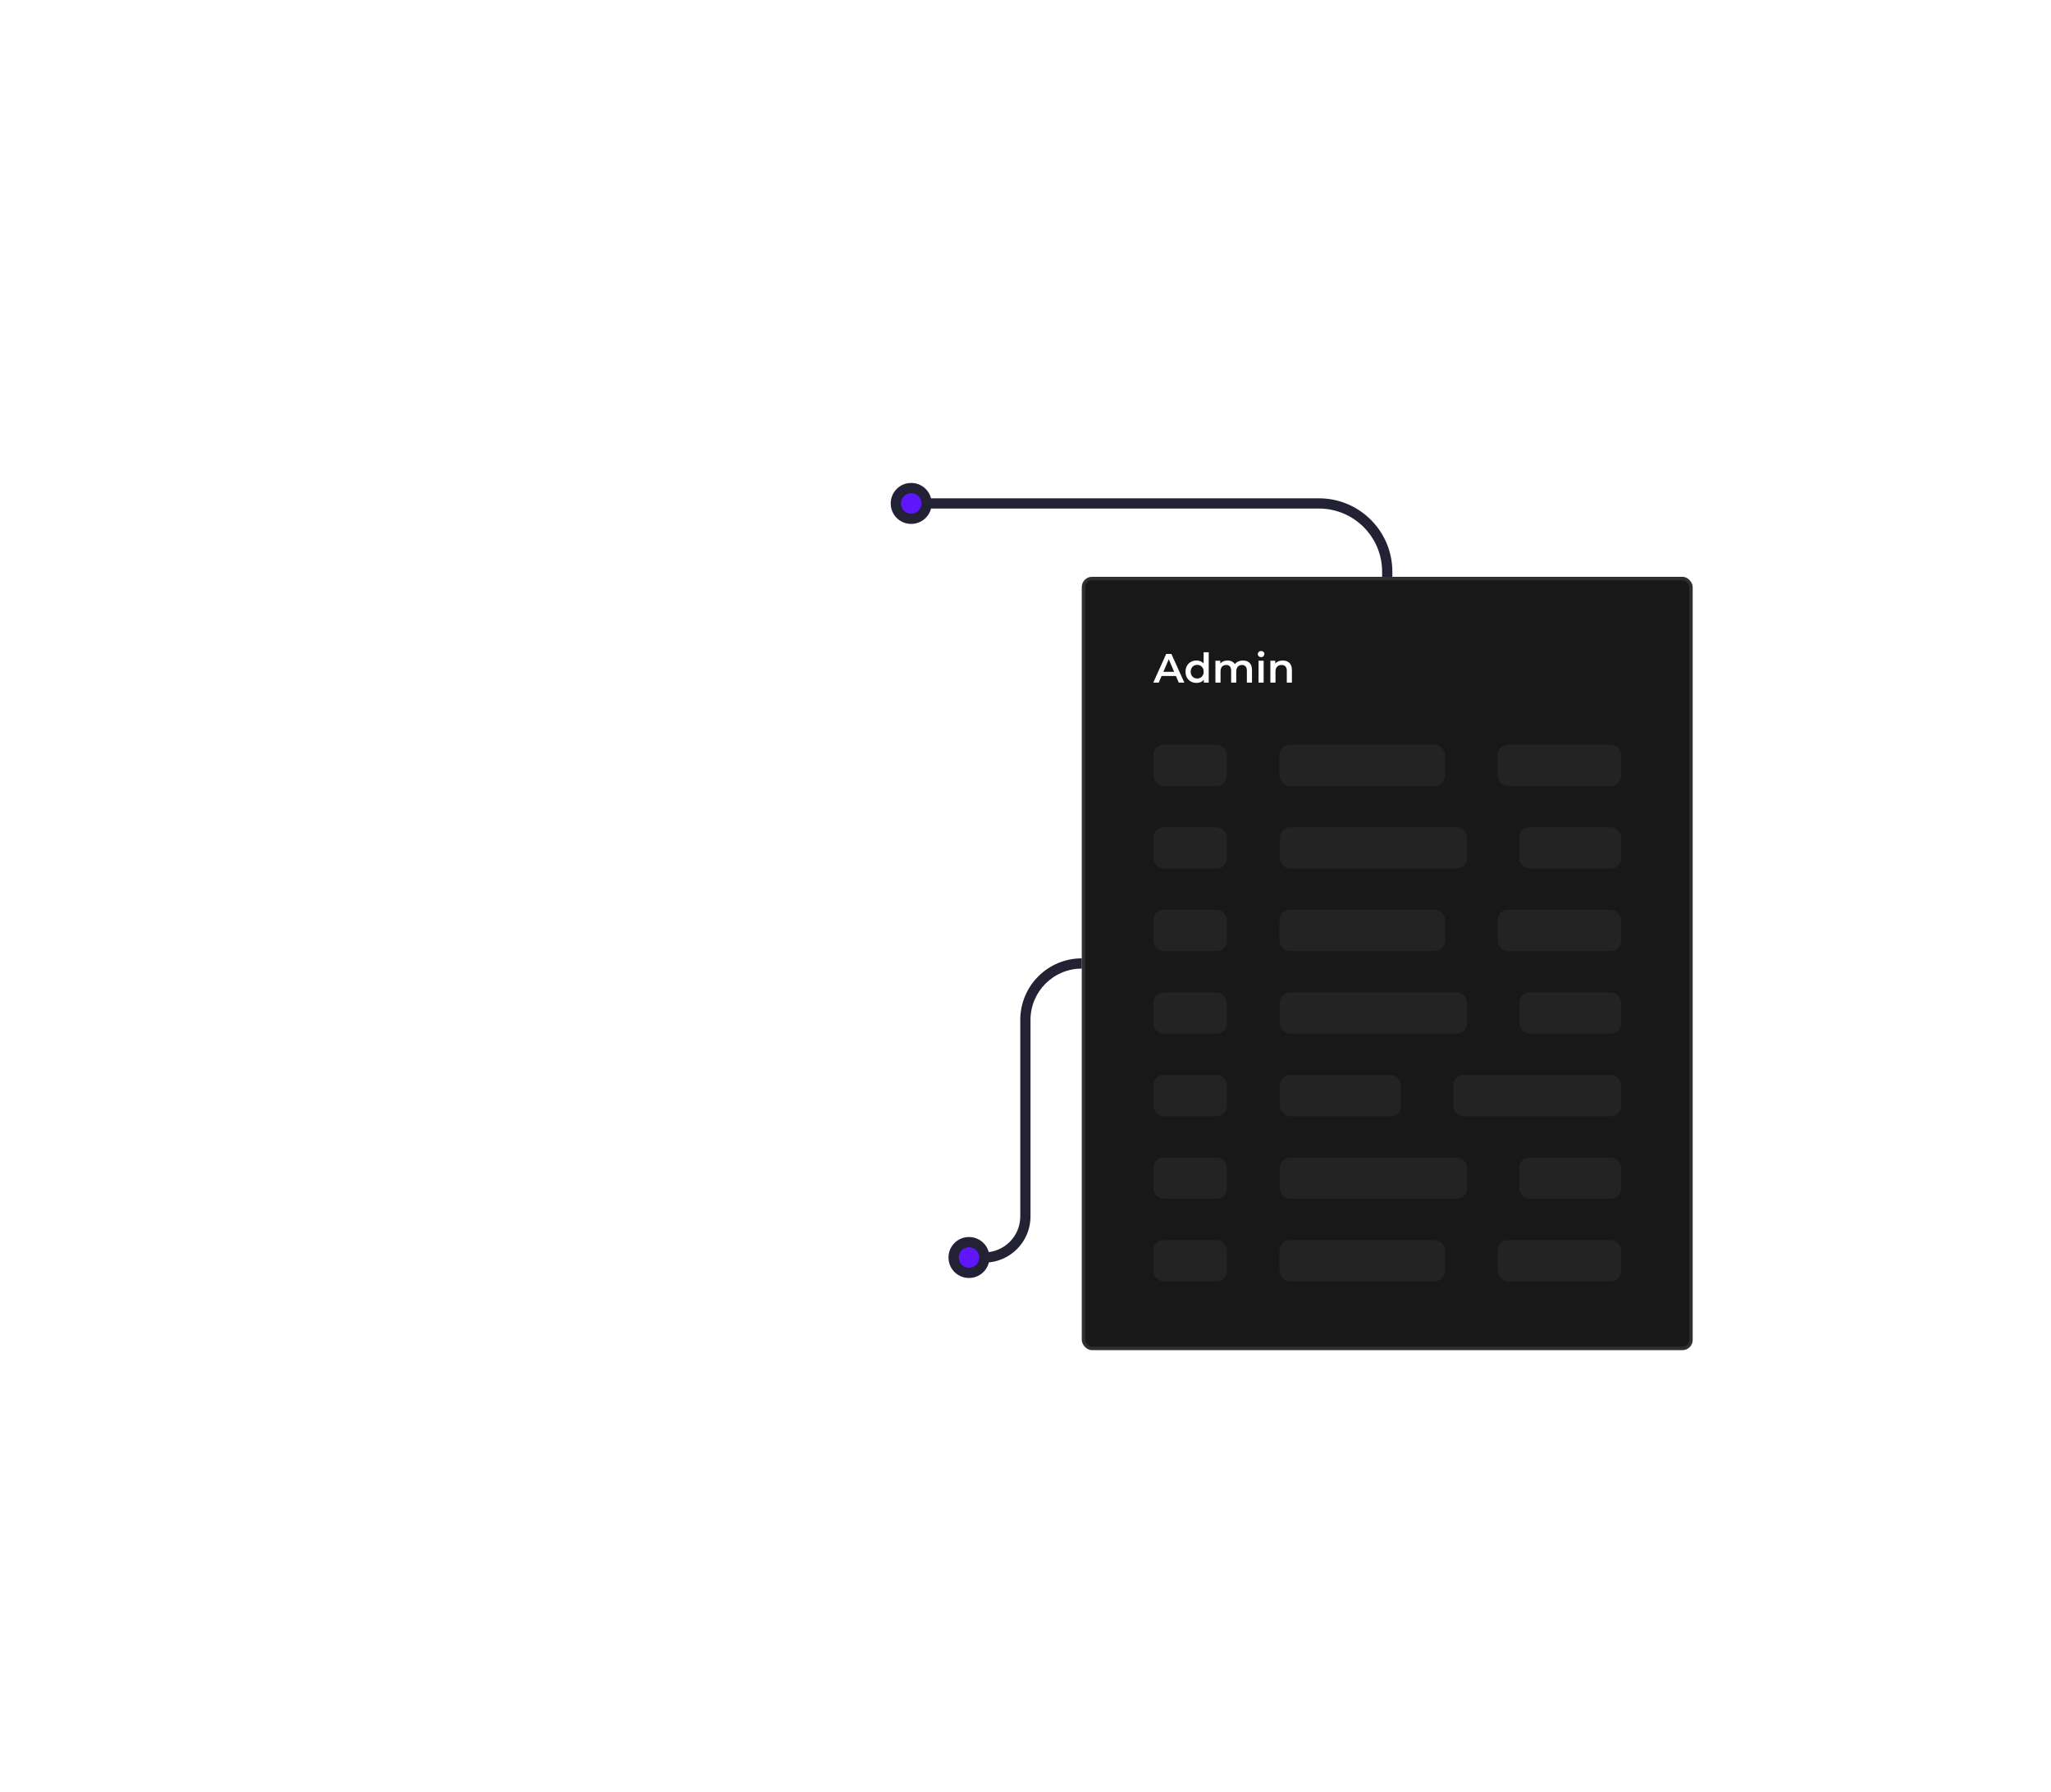 <svg width="601" height="525" viewBox="0 0 601 525" fill="none" xmlns="http://www.w3.org/2000/svg">
<rect x="125" width="2" height="525" fill="url(#paint0_linear_1468_768)"/>
<rect x="74" width="2" height="525" fill="url(#paint1_linear_1468_768)"/>
<rect x="175" width="2" height="525" fill="url(#paint2_linear_1468_768)"/>
<rect x="225" width="2" height="525" fill="url(#paint3_linear_1468_768)"/>
<rect x="275" width="2" height="525" fill="url(#paint4_linear_1468_768)"/>
<rect x="325" width="2" height="525" fill="url(#paint5_linear_1468_768)"/>
<rect x="375" width="2" height="525" fill="url(#paint6_linear_1468_768)"/>
<rect x="425" width="2" height="525" fill="url(#paint7_linear_1468_768)"/>
<rect x="475" width="2" height="525" fill="url(#paint8_linear_1468_768)"/>
<rect x="525" width="2" height="525" fill="url(#paint9_linear_1468_768)"/>
<rect x="601" y="87" width="2" height="601" transform="rotate(90 601 87)" fill="url(#paint10_linear_1468_768)"/>
<rect x="601" y="36" width="2" height="601" transform="rotate(90 601 36)" fill="url(#paint11_linear_1468_768)"/>
<rect x="601" y="137" width="2" height="601" transform="rotate(90 601 137)" fill="url(#paint12_linear_1468_768)"/>
<rect x="601" y="187" width="2" height="601" transform="rotate(90 601 187)" fill="url(#paint13_linear_1468_768)"/>
<rect x="601" y="237" width="2" height="601" transform="rotate(90 601 237)" fill="url(#paint14_linear_1468_768)"/>
<rect x="601" y="287" width="2" height="601" transform="rotate(90 601 287)" fill="url(#paint15_linear_1468_768)"/>
<rect x="601" y="337" width="2" height="601" transform="rotate(90 601 337)" fill="url(#paint16_linear_1468_768)"/>
<rect x="601" y="387" width="2" height="601" transform="rotate(90 601 387)" fill="url(#paint17_linear_1468_768)"/>
<rect x="601" y="437" width="2" height="601" transform="rotate(90 601 437)" fill="url(#paint18_linear_1468_768)"/>
<rect x="601" y="487" width="2" height="601" transform="rotate(90 601 487)" fill="url(#paint19_linear_1468_768)"/>
<g filter="url(#filter0_b_1468_768)">
<rect x="88.002" y="58" width="179.002" height="179.002" rx="3" fill="white" fill-opacity="0.05"/>
</g>
<path d="M112.732 88.12C112.084 88.12 111.456 88.028 110.848 87.844C110.248 87.66 109.772 87.416 109.42 87.112L109.96 85.9C110.304 86.172 110.724 86.396 111.22 86.572C111.724 86.74 112.228 86.824 112.732 86.824C113.356 86.824 113.82 86.724 114.124 86.524C114.436 86.324 114.592 86.06 114.592 85.732C114.592 85.492 114.504 85.296 114.328 85.144C114.16 84.984 113.944 84.86 113.68 84.772C113.416 84.684 113.056 84.584 112.6 84.472C111.96 84.32 111.44 84.168 111.04 84.016C110.648 83.864 110.308 83.628 110.02 83.308C109.74 82.98 109.6 82.54 109.6 81.988C109.6 81.524 109.724 81.104 109.972 80.728C110.228 80.344 110.608 80.04 111.112 79.816C111.624 79.592 112.248 79.48 112.984 79.48C113.496 79.48 114 79.544 114.496 79.672C114.992 79.8 115.42 79.984 115.78 80.224L115.288 81.436C114.92 81.22 114.536 81.056 114.136 80.944C113.736 80.832 113.348 80.776 112.972 80.776C112.356 80.776 111.896 80.88 111.592 81.088C111.296 81.296 111.148 81.572 111.148 81.916C111.148 82.156 111.232 82.352 111.4 82.504C111.576 82.656 111.796 82.776 112.06 82.864C112.324 82.952 112.684 83.052 113.14 83.164C113.764 83.308 114.276 83.46 114.676 83.62C115.076 83.772 115.416 84.008 115.696 84.328C115.984 84.648 116.128 85.08 116.128 85.624C116.128 86.088 116 86.508 115.744 86.884C115.496 87.26 115.116 87.56 114.604 87.784C114.092 88.008 113.468 88.12 112.732 88.12ZM123.735 81.592V88H122.307V87.184C122.067 87.472 121.767 87.696 121.407 87.856C121.047 88.008 120.659 88.084 120.243 88.084C119.387 88.084 118.711 87.848 118.215 87.376C117.727 86.896 117.483 86.188 117.483 85.252V81.592H118.983V85.048C118.983 85.624 119.111 86.056 119.367 86.344C119.631 86.624 120.003 86.764 120.483 86.764C121.019 86.764 121.443 86.6 121.755 86.272C122.075 85.936 122.235 85.456 122.235 84.832V81.592H123.735ZM129.251 81.52C129.875 81.52 130.431 81.656 130.919 81.928C131.415 82.2 131.803 82.584 132.083 83.08C132.363 83.576 132.503 84.148 132.503 84.796C132.503 85.444 132.363 86.02 132.083 86.524C131.803 87.02 131.415 87.404 130.919 87.676C130.431 87.948 129.875 88.084 129.251 88.084C128.811 88.084 128.407 88.008 128.039 87.856C127.679 87.704 127.375 87.476 127.127 87.172V88H125.699V79.096H127.199V82.372C127.455 82.092 127.755 81.88 128.099 81.736C128.451 81.592 128.835 81.52 129.251 81.52ZM129.083 86.8C129.635 86.8 130.087 86.616 130.439 86.248C130.799 85.88 130.979 85.396 130.979 84.796C130.979 84.196 130.799 83.712 130.439 83.344C130.087 82.976 129.635 82.792 129.083 82.792C128.723 82.792 128.399 82.876 128.111 83.044C127.823 83.204 127.595 83.436 127.427 83.74C127.259 84.044 127.175 84.396 127.175 84.796C127.175 85.196 127.259 85.548 127.427 85.852C127.595 86.156 127.823 86.392 128.111 86.56C128.399 86.72 128.723 86.8 129.083 86.8ZM133.719 84.04H137.019V85.288H133.719V84.04ZM141.108 81.52C142.052 81.52 142.772 81.748 143.268 82.204C143.772 82.652 144.024 83.332 144.024 84.244V88H142.608V87.22C142.424 87.5 142.16 87.716 141.816 87.868C141.48 88.012 141.072 88.084 140.592 88.084C140.112 88.084 139.692 88.004 139.332 87.844C138.972 87.676 138.692 87.448 138.492 87.16C138.3 86.864 138.204 86.532 138.204 86.164C138.204 85.588 138.416 85.128 138.84 84.784C139.272 84.432 139.948 84.256 140.868 84.256H142.524V84.16C142.524 83.712 142.388 83.368 142.116 83.128C141.852 82.888 141.456 82.768 140.928 82.768C140.568 82.768 140.212 82.824 139.86 82.936C139.516 83.048 139.224 83.204 138.984 83.404L138.396 82.312C138.732 82.056 139.136 81.86 139.608 81.724C140.08 81.588 140.58 81.52 141.108 81.52ZM140.904 86.992C141.28 86.992 141.612 86.908 141.9 86.74C142.196 86.564 142.404 86.316 142.524 85.996V85.252H140.976C140.112 85.252 139.68 85.536 139.68 86.104C139.68 86.376 139.788 86.592 140.004 86.752C140.22 86.912 140.52 86.992 140.904 86.992ZM152.283 79.096V88H150.843V87.172C150.595 87.476 150.287 87.704 149.919 87.856C149.559 88.008 149.159 88.084 148.719 88.084C148.103 88.084 147.547 87.948 147.051 87.676C146.563 87.404 146.179 87.02 145.899 86.524C145.619 86.02 145.479 85.444 145.479 84.796C145.479 84.148 145.619 83.576 145.899 83.08C146.179 82.584 146.563 82.2 147.051 81.928C147.547 81.656 148.103 81.52 148.719 81.52C149.143 81.52 149.531 81.592 149.883 81.736C150.235 81.88 150.535 82.096 150.783 82.384V79.096H152.283ZM148.899 86.8C149.259 86.8 149.583 86.72 149.871 86.56C150.159 86.392 150.387 86.156 150.555 85.852C150.723 85.548 150.807 85.196 150.807 84.796C150.807 84.396 150.723 84.044 150.555 83.74C150.387 83.436 150.159 83.204 149.871 83.044C149.583 82.876 149.259 82.792 148.899 82.792C148.539 82.792 148.215 82.876 147.927 83.044C147.639 83.204 147.411 83.436 147.243 83.74C147.075 84.044 146.991 84.396 146.991 84.796C146.991 85.196 147.075 85.548 147.243 85.852C147.411 86.156 147.639 86.392 147.927 86.56C148.215 86.72 148.539 86.8 148.899 86.8ZM162.334 81.52C163.142 81.52 163.782 81.756 164.254 82.228C164.726 82.692 164.962 83.392 164.962 84.328V88H163.462V84.52C163.462 83.96 163.338 83.54 163.09 83.26C162.842 82.972 162.486 82.828 162.022 82.828C161.518 82.828 161.114 82.996 160.81 83.332C160.506 83.66 160.354 84.132 160.354 84.748V88H158.854V84.52C158.854 83.96 158.73 83.54 158.482 83.26C158.234 82.972 157.878 82.828 157.414 82.828C156.902 82.828 156.494 82.992 156.19 83.32C155.894 83.648 155.746 84.124 155.746 84.748V88H154.246V81.592H155.674V82.408C155.914 82.12 156.214 81.9 156.574 81.748C156.934 81.596 157.334 81.52 157.774 81.52C158.254 81.52 158.678 81.612 159.046 81.796C159.422 81.972 159.718 82.236 159.934 82.588C160.198 82.252 160.538 81.992 160.954 81.808C161.37 81.616 161.83 81.52 162.334 81.52ZM166.879 81.592H168.379V88H166.879V81.592ZM167.635 80.536C167.363 80.536 167.135 80.452 166.951 80.284C166.767 80.108 166.675 79.892 166.675 79.636C166.675 79.38 166.767 79.168 166.951 79C167.135 78.824 167.363 78.736 167.635 78.736C167.907 78.736 168.135 78.82 168.319 78.988C168.503 79.148 168.595 79.352 168.595 79.6C168.595 79.864 168.503 80.088 168.319 80.272C168.143 80.448 167.915 80.536 167.635 80.536ZM173.983 81.52C174.791 81.52 175.439 81.756 175.927 82.228C176.415 82.7 176.659 83.4 176.659 84.328V88H175.159V84.52C175.159 83.96 175.027 83.54 174.763 83.26C174.499 82.972 174.123 82.828 173.635 82.828C173.083 82.828 172.647 82.996 172.327 83.332C172.007 83.66 171.847 84.136 171.847 84.76V88H170.347V81.592H171.775V82.42C172.023 82.124 172.335 81.9 172.711 81.748C173.087 81.596 173.511 81.52 173.983 81.52Z" fill="white"/>
<rect x="108.967" y="107.185" width="21.562" height="12.095" rx="3" fill="white" fill-opacity="0.05"/>
<rect x="108.967" y="131.375" width="21.562" height="12.095" rx="3" fill="white" fill-opacity="0.05"/>
<rect x="108.967" y="155.564" width="21.562" height="12.095" rx="3" fill="white" fill-opacity="0.05"/>
<rect x="108.967" y="179.754" width="21.562" height="12.095" rx="3" fill="white" fill-opacity="0.05"/>
<rect x="108.967" y="203.943" width="21.562" height="12.095" rx="3" fill="white" fill-opacity="0.05"/>
<rect x="145.93" y="107.185" width="48.515" height="12.095" rx="3" fill="white" fill-opacity="0.05"/>
<rect x="146.057" y="131.375" width="54.83" height="12.095" rx="3" fill="white" fill-opacity="0.05"/>
<rect x="146.057" y="155.564" width="35.478" height="12.095" rx="3" fill="white" fill-opacity="0.05"/>
<rect x="146.057" y="179.754" width="54.83" height="12.095" rx="3" fill="white" fill-opacity="0.05"/>
<rect x="145.93" y="203.943" width="48.515" height="12.095" rx="3" fill="white" fill-opacity="0.05"/>
<rect x="209.846" y="107.185" width="36.194" height="12.095" rx="3" fill="white" fill-opacity="0.05"/>
<rect x="216.207" y="131.375" width="29.834" height="12.095" rx="3" fill="white" fill-opacity="0.05"/>
<rect x="196.855" y="155.564" width="49.185" height="12.095" rx="3" fill="white" fill-opacity="0.05"/>
<rect x="216.207" y="179.754" width="29.834" height="12.095" rx="3" fill="white" fill-opacity="0.05"/>
<rect x="209.846" y="203.943" width="36.194" height="12.095" rx="3" fill="white" fill-opacity="0.05"/>
<g filter="url(#filter1_b_1468_768)">
<rect x="104.936" y="292.638" width="179.002" height="151.587" rx="3" fill="white" fill-opacity="0.05"/>
</g>
<path d="M130.732 323.12C130.084 323.12 129.456 323.028 128.848 322.844C128.248 322.66 127.772 322.416 127.42 322.112L127.96 320.9C128.304 321.172 128.724 321.396 129.22 321.572C129.724 321.74 130.228 321.824 130.732 321.824C131.356 321.824 131.82 321.724 132.124 321.524C132.436 321.324 132.592 321.06 132.592 320.732C132.592 320.492 132.504 320.296 132.328 320.144C132.16 319.984 131.944 319.86 131.68 319.772C131.416 319.684 131.056 319.584 130.6 319.472C129.96 319.32 129.44 319.168 129.04 319.016C128.648 318.864 128.308 318.628 128.02 318.308C127.74 317.98 127.6 317.54 127.6 316.988C127.6 316.524 127.724 316.104 127.972 315.728C128.228 315.344 128.608 315.04 129.112 314.816C129.624 314.592 130.248 314.48 130.984 314.48C131.496 314.48 132 314.544 132.496 314.672C132.992 314.8 133.42 314.984 133.78 315.224L133.288 316.436C132.92 316.22 132.536 316.056 132.136 315.944C131.736 315.832 131.348 315.776 130.972 315.776C130.356 315.776 129.896 315.88 129.592 316.088C129.296 316.296 129.148 316.572 129.148 316.916C129.148 317.156 129.232 317.352 129.4 317.504C129.576 317.656 129.796 317.776 130.06 317.864C130.324 317.952 130.684 318.052 131.14 318.164C131.764 318.308 132.276 318.46 132.676 318.62C133.076 318.772 133.416 319.008 133.696 319.328C133.984 319.648 134.128 320.08 134.128 320.624C134.128 321.088 134 321.508 133.744 321.884C133.496 322.26 133.116 322.56 132.604 322.784C132.092 323.008 131.468 323.12 130.732 323.12ZM141.735 316.592V323H140.307V322.184C140.067 322.472 139.767 322.696 139.407 322.856C139.047 323.008 138.659 323.084 138.243 323.084C137.387 323.084 136.711 322.848 136.215 322.376C135.727 321.896 135.483 321.188 135.483 320.252V316.592H136.983V320.048C136.983 320.624 137.111 321.056 137.367 321.344C137.631 321.624 138.003 321.764 138.483 321.764C139.019 321.764 139.443 321.6 139.755 321.272C140.075 320.936 140.235 320.456 140.235 319.832V316.592H141.735ZM147.251 316.52C147.875 316.52 148.431 316.656 148.919 316.928C149.415 317.2 149.803 317.584 150.083 318.08C150.363 318.576 150.503 319.148 150.503 319.796C150.503 320.444 150.363 321.02 150.083 321.524C149.803 322.02 149.415 322.404 148.919 322.676C148.431 322.948 147.875 323.084 147.251 323.084C146.811 323.084 146.407 323.008 146.039 322.856C145.679 322.704 145.375 322.476 145.127 322.172V323H143.699V314.096H145.199V317.372C145.455 317.092 145.755 316.88 146.099 316.736C146.451 316.592 146.835 316.52 147.251 316.52ZM147.083 321.8C147.635 321.8 148.087 321.616 148.439 321.248C148.799 320.88 148.979 320.396 148.979 319.796C148.979 319.196 148.799 318.712 148.439 318.344C148.087 317.976 147.635 317.792 147.083 317.792C146.723 317.792 146.399 317.876 146.111 318.044C145.823 318.204 145.595 318.436 145.427 318.74C145.259 319.044 145.175 319.396 145.175 319.796C145.175 320.196 145.259 320.548 145.427 320.852C145.595 321.156 145.823 321.392 146.111 321.56C146.399 321.72 146.723 321.8 147.083 321.8ZM151.719 319.04H155.019V320.288H151.719V319.04ZM159.108 316.52C160.052 316.52 160.772 316.748 161.268 317.204C161.772 317.652 162.024 318.332 162.024 319.244V323H160.608V322.22C160.424 322.5 160.16 322.716 159.816 322.868C159.48 323.012 159.072 323.084 158.592 323.084C158.112 323.084 157.692 323.004 157.332 322.844C156.972 322.676 156.692 322.448 156.492 322.16C156.3 321.864 156.204 321.532 156.204 321.164C156.204 320.588 156.416 320.128 156.84 319.784C157.272 319.432 157.948 319.256 158.868 319.256H160.524V319.16C160.524 318.712 160.388 318.368 160.116 318.128C159.852 317.888 159.456 317.768 158.928 317.768C158.568 317.768 158.212 317.824 157.86 317.936C157.516 318.048 157.224 318.204 156.984 318.404L156.396 317.312C156.732 317.056 157.136 316.86 157.608 316.724C158.08 316.588 158.58 316.52 159.108 316.52ZM158.904 321.992C159.28 321.992 159.612 321.908 159.9 321.74C160.196 321.564 160.404 321.316 160.524 320.996V320.252H158.976C158.112 320.252 157.68 320.536 157.68 321.104C157.68 321.376 157.788 321.592 158.004 321.752C158.22 321.912 158.52 321.992 158.904 321.992ZM170.283 314.096V323H168.843V322.172C168.595 322.476 168.287 322.704 167.919 322.856C167.559 323.008 167.159 323.084 166.719 323.084C166.103 323.084 165.547 322.948 165.051 322.676C164.563 322.404 164.179 322.02 163.899 321.524C163.619 321.02 163.479 320.444 163.479 319.796C163.479 319.148 163.619 318.576 163.899 318.08C164.179 317.584 164.563 317.2 165.051 316.928C165.547 316.656 166.103 316.52 166.719 316.52C167.143 316.52 167.531 316.592 167.883 316.736C168.235 316.88 168.535 317.096 168.783 317.384V314.096H170.283ZM166.899 321.8C167.259 321.8 167.583 321.72 167.871 321.56C168.159 321.392 168.387 321.156 168.555 320.852C168.723 320.548 168.807 320.196 168.807 319.796C168.807 319.396 168.723 319.044 168.555 318.74C168.387 318.436 168.159 318.204 167.871 318.044C167.583 317.876 167.259 317.792 166.899 317.792C166.539 317.792 166.215 317.876 165.927 318.044C165.639 318.204 165.411 318.436 165.243 318.74C165.075 319.044 164.991 319.396 164.991 319.796C164.991 320.196 165.075 320.548 165.243 320.852C165.411 321.156 165.639 321.392 165.927 321.56C166.215 321.72 166.539 321.8 166.899 321.8ZM180.334 316.52C181.142 316.52 181.782 316.756 182.254 317.228C182.726 317.692 182.962 318.392 182.962 319.328V323H181.462V319.52C181.462 318.96 181.338 318.54 181.09 318.26C180.842 317.972 180.486 317.828 180.022 317.828C179.518 317.828 179.114 317.996 178.81 318.332C178.506 318.66 178.354 319.132 178.354 319.748V323H176.854V319.52C176.854 318.96 176.73 318.54 176.482 318.26C176.234 317.972 175.878 317.828 175.414 317.828C174.902 317.828 174.494 317.992 174.19 318.32C173.894 318.648 173.746 319.124 173.746 319.748V323H172.246V316.592H173.674V317.408C173.914 317.12 174.214 316.9 174.574 316.748C174.934 316.596 175.334 316.52 175.774 316.52C176.254 316.52 176.678 316.612 177.046 316.796C177.422 316.972 177.718 317.236 177.934 317.588C178.198 317.252 178.538 316.992 178.954 316.808C179.37 316.616 179.83 316.52 180.334 316.52ZM184.879 316.592H186.379V323H184.879V316.592ZM185.635 315.536C185.363 315.536 185.135 315.452 184.951 315.284C184.767 315.108 184.675 314.892 184.675 314.636C184.675 314.38 184.767 314.168 184.951 314C185.135 313.824 185.363 313.736 185.635 313.736C185.907 313.736 186.135 313.82 186.319 313.988C186.503 314.148 186.595 314.352 186.595 314.6C186.595 314.864 186.503 315.088 186.319 315.272C186.143 315.448 185.915 315.536 185.635 315.536ZM191.983 316.52C192.791 316.52 193.439 316.756 193.927 317.228C194.415 317.7 194.659 318.4 194.659 319.328V323H193.159V319.52C193.159 318.96 193.027 318.54 192.763 318.26C192.499 317.972 192.123 317.828 191.635 317.828C191.083 317.828 190.647 317.996 190.327 318.332C190.007 318.66 189.847 319.136 189.847 319.76V323H188.347V316.592H189.775V317.42C190.023 317.124 190.335 316.9 190.711 316.748C191.087 316.596 191.511 316.52 191.983 316.52Z" fill="white"/>
<rect x="125.9" y="341.823" width="21.562" height="12.095" rx="3" fill="white" fill-opacity="0.05"/>
<rect x="125.9" y="366.013" width="21.562" height="12.095" rx="3" fill="white" fill-opacity="0.05"/>
<rect x="125.9" y="390.202" width="21.562" height="12.095" rx="3" fill="white" fill-opacity="0.05"/>
<rect x="125.9" y="414.392" width="21.562" height="12.095" rx="3" fill="white" fill-opacity="0.05"/>
<rect x="162.863" y="341.823" width="48.515" height="12.095" rx="3" fill="white" fill-opacity="0.05"/>
<rect x="162.99" y="366.013" width="54.83" height="12.095" rx="3" fill="white" fill-opacity="0.05"/>
<rect x="162.99" y="390.202" width="35.478" height="12.095" rx="3" fill="white" fill-opacity="0.05"/>
<rect x="162.99" y="414.392" width="54.83" height="12.095" rx="3" fill="white" fill-opacity="0.05"/>
<rect x="226.779" y="341.823" width="36.194" height="12.095" rx="3" fill="white" fill-opacity="0.05"/>
<rect x="233.141" y="366.013" width="29.834" height="12.095" rx="3" fill="white" fill-opacity="0.05"/>
<rect x="213.789" y="390.202" width="49.185" height="12.095" rx="3" fill="white" fill-opacity="0.05"/>
<rect x="233.141" y="414.392" width="29.834" height="12.095" rx="3" fill="white" fill-opacity="0.05"/>
<g filter="url(#filter2_b_1468_768)">
<rect x="316.996" y="169" width="179.002" height="226.575" rx="3" fill="#181818"/>
<rect x="317.496" y="169.5" width="178.002" height="225.575" rx="2.5" stroke="white" stroke-opacity="0.1"/>
</g>
<path d="M344.576 198.056H340.376L339.548 200H337.94L341.72 191.6H343.256L347.048 200H345.416L344.576 198.056ZM344.06 196.832L342.476 193.16L340.904 196.832H344.06ZM354.19 191.096V200H352.75V199.172C352.502 199.476 352.194 199.704 351.826 199.856C351.466 200.008 351.066 200.084 350.626 200.084C350.01 200.084 349.454 199.948 348.958 199.676C348.47 199.404 348.086 199.02 347.806 198.524C347.526 198.02 347.386 197.444 347.386 196.796C347.386 196.148 347.526 195.576 347.806 195.08C348.086 194.584 348.47 194.2 348.958 193.928C349.454 193.656 350.01 193.52 350.626 193.52C351.05 193.52 351.438 193.592 351.79 193.736C352.142 193.88 352.442 194.096 352.69 194.384V191.096H354.19ZM350.806 198.8C351.166 198.8 351.49 198.72 351.778 198.56C352.066 198.392 352.294 198.156 352.462 197.852C352.63 197.548 352.714 197.196 352.714 196.796C352.714 196.396 352.63 196.044 352.462 195.74C352.294 195.436 352.066 195.204 351.778 195.044C351.49 194.876 351.166 194.792 350.806 194.792C350.446 194.792 350.122 194.876 349.834 195.044C349.546 195.204 349.318 195.436 349.15 195.74C348.982 196.044 348.898 196.396 348.898 196.796C348.898 197.196 348.982 197.548 349.15 197.852C349.318 198.156 349.546 198.392 349.834 198.56C350.122 198.72 350.446 198.8 350.806 198.8ZM364.24 193.52C365.048 193.52 365.688 193.756 366.16 194.228C366.632 194.692 366.868 195.392 366.868 196.328V200H365.368V196.52C365.368 195.96 365.244 195.54 364.996 195.26C364.748 194.972 364.392 194.828 363.928 194.828C363.424 194.828 363.02 194.996 362.716 195.332C362.412 195.66 362.26 196.132 362.26 196.748V200H360.76V196.52C360.76 195.96 360.636 195.54 360.388 195.26C360.14 194.972 359.784 194.828 359.32 194.828C358.808 194.828 358.4 194.992 358.096 195.32C357.8 195.648 357.652 196.124 357.652 196.748V200H356.152V193.592H357.58V194.408C357.82 194.12 358.12 193.9 358.48 193.748C358.84 193.596 359.24 193.52 359.68 193.52C360.16 193.52 360.584 193.612 360.952 193.796C361.328 193.972 361.624 194.236 361.84 194.588C362.104 194.252 362.444 193.992 362.86 193.808C363.276 193.616 363.736 193.52 364.24 193.52ZM368.785 193.592H370.285V200H368.785V193.592ZM369.541 192.536C369.269 192.536 369.041 192.452 368.857 192.284C368.673 192.108 368.581 191.892 368.581 191.636C368.581 191.38 368.673 191.168 368.857 191C369.041 190.824 369.269 190.736 369.541 190.736C369.813 190.736 370.041 190.82 370.225 190.988C370.409 191.148 370.501 191.352 370.501 191.6C370.501 191.864 370.409 192.088 370.225 192.272C370.049 192.448 369.821 192.536 369.541 192.536ZM375.89 193.52C376.698 193.52 377.346 193.756 377.834 194.228C378.322 194.7 378.566 195.4 378.566 196.328V200H377.066V196.52C377.066 195.96 376.934 195.54 376.67 195.26C376.406 194.972 376.03 194.828 375.542 194.828C374.99 194.828 374.554 194.996 374.234 195.332C373.914 195.66 373.754 196.136 373.754 196.76V200H372.254V193.592H373.682V194.42C373.93 194.124 374.242 193.9 374.618 193.748C374.994 193.596 375.418 193.52 375.89 193.52Z" fill="white"/>
<rect x="337.961" y="266.564" width="21.562" height="12.095" rx="3" fill="white" fill-opacity="0.05"/>
<rect x="374.924" y="266.564" width="48.515" height="12.095" rx="3" fill="white" fill-opacity="0.05"/>
<rect x="438.842" y="266.564" width="36.194" height="12.095" rx="3" fill="white" fill-opacity="0.05"/>
<rect x="337.961" y="290.754" width="21.562" height="12.095" rx="3" fill="white" fill-opacity="0.05"/>
<rect x="375.051" y="290.754" width="54.83" height="12.095" rx="3" fill="white" fill-opacity="0.05"/>
<rect x="445.201" y="290.754" width="29.834" height="12.095" rx="3" fill="white" fill-opacity="0.05"/>
<rect x="337.961" y="339.133" width="21.562" height="12.095" rx="3" fill="white" fill-opacity="0.05"/>
<rect x="375.051" y="339.133" width="54.83" height="12.095" rx="3" fill="white" fill-opacity="0.05"/>
<rect x="445.201" y="339.133" width="29.834" height="12.095" rx="3" fill="white" fill-opacity="0.05"/>
<rect x="337.961" y="314.943" width="21.562" height="12.095" rx="3" fill="white" fill-opacity="0.05"/>
<rect x="375.051" y="314.943" width="35.478" height="12.095" rx="3" fill="white" fill-opacity="0.05"/>
<rect x="425.85" y="314.943" width="49.185" height="12.095" rx="3" fill="white" fill-opacity="0.05"/>
<rect x="337.961" y="242.375" width="21.562" height="12.095" rx="3" fill="white" fill-opacity="0.05"/>
<rect x="375.051" y="242.375" width="54.83" height="12.095" rx="3" fill="white" fill-opacity="0.05"/>
<rect x="445.201" y="242.375" width="29.834" height="12.095" rx="3" fill="white" fill-opacity="0.05"/>
<rect x="337.961" y="218.185" width="21.562" height="12.095" rx="3" fill="white" fill-opacity="0.05"/>
<rect x="374.924" y="218.185" width="48.515" height="12.095" rx="3" fill="white" fill-opacity="0.05"/>
<rect x="438.842" y="218.185" width="36.194" height="12.095" rx="3" fill="white" fill-opacity="0.05"/>
<rect x="337.961" y="363.322" width="21.562" height="12.095" rx="3" fill="white" fill-opacity="0.05"/>
<rect x="374.924" y="363.322" width="48.515" height="12.095" rx="3" fill="white" fill-opacity="0.05"/>
<rect x="438.842" y="363.322" width="36.194" height="12.095" rx="3" fill="white" fill-opacity="0.05"/>
<path d="M267.004 143.001C264.504 143.001 262.504 145.001 262.504 147.501C262.504 150.001 264.504 152.001 267.004 152.001C269.504 152.001 271.504 150.001 271.504 147.501C271.504 145.001 269.504 143.001 267.004 143.001Z" fill="#6016FC"/>
<path d="M264.004 147.501C264.004 145.829 265.332 144.501 267.004 144.501V141.501C263.675 141.501 261.004 144.173 261.004 147.501H264.004ZM267.004 144.501C268.675 144.501 270.004 145.829 270.004 147.501H273.004C273.004 144.173 270.332 141.501 267.004 141.501V144.501ZM270.004 147.501C270.004 149.173 268.675 150.501 267.004 150.501V153.501C270.332 153.501 273.004 150.829 273.004 147.501H270.004ZM267.004 150.501C265.332 150.501 264.004 149.173 264.004 147.501H261.004C261.004 150.829 263.675 153.501 267.004 153.501V150.501ZM271.504 149.001H386.497V146.001H271.504V149.001ZM404.997 167.501V169H407.997V167.501H404.997ZM386.497 149.001C396.714 149.001 404.997 157.284 404.997 167.501H407.997C407.997 155.627 398.371 146.001 386.497 146.001V149.001Z" fill="#222234"/>
<path d="M283.938 363.932C281.438 363.932 279.438 365.932 279.438 368.432C279.438 370.932 281.438 372.932 283.938 372.932C286.438 372.932 288.438 370.932 288.438 368.432C288.438 365.932 286.438 363.932 283.938 363.932Z" fill="#6016FC"/>
<path d="M280.938 368.432C280.938 366.76 282.266 365.432 283.938 365.432V362.432C280.609 362.432 277.938 365.103 277.938 368.432H280.938ZM283.938 365.432C285.609 365.432 286.938 366.76 286.938 368.432H289.938C289.938 365.103 287.266 362.432 283.938 362.432V365.432ZM286.938 368.432C286.938 370.103 285.609 371.432 283.938 371.432V374.432C287.266 374.432 289.938 371.76 289.938 368.432H286.938ZM283.938 371.432C282.266 371.432 280.938 370.103 280.938 368.432H277.938C277.938 371.76 280.609 374.432 283.938 374.432V371.432ZM301.967 356.402V298.817H298.967V356.402H301.967ZM301.967 298.817C301.967 290.516 308.696 283.787 316.996 283.787V280.787C307.039 280.787 298.967 288.859 298.967 298.817H301.967ZM288.438 369.932C295.91 369.932 301.967 363.874 301.967 356.402H298.967C298.967 362.217 294.253 366.932 288.438 366.932V369.932Z" fill="#222234"/>
<defs>
<filter id="filter0_b_1468_768" x="14.002" y="-16" width="327.002" height="327.002" filterUnits="userSpaceOnUse" color-interpolation-filters="sRGB">
<feFlood flood-opacity="0" result="BackgroundImageFix"/>
<feGaussianBlur in="BackgroundImage" stdDeviation="37"/>
<feComposite in2="SourceAlpha" operator="in" result="effect1_backgroundBlur_1468_768"/>
<feBlend mode="normal" in="SourceGraphic" in2="effect1_backgroundBlur_1468_768" result="shape"/>
</filter>
<filter id="filter1_b_1468_768" x="30.936" y="218.638" width="327.002" height="299.587" filterUnits="userSpaceOnUse" color-interpolation-filters="sRGB">
<feFlood flood-opacity="0" result="BackgroundImageFix"/>
<feGaussianBlur in="BackgroundImage" stdDeviation="37"/>
<feComposite in2="SourceAlpha" operator="in" result="effect1_backgroundBlur_1468_768"/>
<feBlend mode="normal" in="SourceGraphic" in2="effect1_backgroundBlur_1468_768" result="shape"/>
</filter>
<filter id="filter2_b_1468_768" x="242.996" y="95" width="327.002" height="374.575" filterUnits="userSpaceOnUse" color-interpolation-filters="sRGB">
<feFlood flood-opacity="0" result="BackgroundImageFix"/>
<feGaussianBlur in="BackgroundImage" stdDeviation="37"/>
<feComposite in2="SourceAlpha" operator="in" result="effect1_backgroundBlur_1468_768"/>
<feBlend mode="normal" in="SourceGraphic" in2="effect1_backgroundBlur_1468_768" result="shape"/>
</filter>
<linearGradient id="paint0_linear_1468_768" x1="126" y1="0" x2="126" y2="525" gradientUnits="userSpaceOnUse">
<stop stop-color="white" stop-opacity="0"/>
<stop offset="0.479" stop-color="white" stop-opacity="0.02"/>
<stop offset="0.995" stop-color="white" stop-opacity="0"/>
</linearGradient>
<linearGradient id="paint1_linear_1468_768" x1="75" y1="0" x2="75" y2="525" gradientUnits="userSpaceOnUse">
<stop stop-color="white" stop-opacity="0"/>
<stop offset="0.479" stop-color="white" stop-opacity="0.02"/>
<stop offset="0.995" stop-color="white" stop-opacity="0"/>
</linearGradient>
<linearGradient id="paint2_linear_1468_768" x1="176" y1="0" x2="176" y2="525" gradientUnits="userSpaceOnUse">
<stop stop-color="white" stop-opacity="0"/>
<stop offset="0.479" stop-color="white" stop-opacity="0.02"/>
<stop offset="0.995" stop-color="white" stop-opacity="0"/>
</linearGradient>
<linearGradient id="paint3_linear_1468_768" x1="226" y1="0" x2="226" y2="525" gradientUnits="userSpaceOnUse">
<stop stop-color="white" stop-opacity="0"/>
<stop offset="0.479" stop-color="white" stop-opacity="0.02"/>
<stop offset="0.995" stop-color="white" stop-opacity="0"/>
</linearGradient>
<linearGradient id="paint4_linear_1468_768" x1="276" y1="0" x2="276" y2="525" gradientUnits="userSpaceOnUse">
<stop stop-color="white" stop-opacity="0"/>
<stop offset="0.479" stop-color="white" stop-opacity="0.02"/>
<stop offset="0.995" stop-color="white" stop-opacity="0"/>
</linearGradient>
<linearGradient id="paint5_linear_1468_768" x1="326" y1="0" x2="326" y2="525" gradientUnits="userSpaceOnUse">
<stop stop-color="white" stop-opacity="0"/>
<stop offset="0.479" stop-color="white" stop-opacity="0.02"/>
<stop offset="0.995" stop-color="white" stop-opacity="0"/>
</linearGradient>
<linearGradient id="paint6_linear_1468_768" x1="376" y1="0" x2="376" y2="525" gradientUnits="userSpaceOnUse">
<stop stop-color="white" stop-opacity="0"/>
<stop offset="0.479" stop-color="white" stop-opacity="0.02"/>
<stop offset="0.995" stop-color="white" stop-opacity="0"/>
</linearGradient>
<linearGradient id="paint7_linear_1468_768" x1="426" y1="0" x2="426" y2="525" gradientUnits="userSpaceOnUse">
<stop stop-color="white" stop-opacity="0"/>
<stop offset="0.479" stop-color="white" stop-opacity="0.02"/>
<stop offset="0.995" stop-color="white" stop-opacity="0"/>
</linearGradient>
<linearGradient id="paint8_linear_1468_768" x1="476" y1="0" x2="476" y2="525" gradientUnits="userSpaceOnUse">
<stop stop-color="white" stop-opacity="0"/>
<stop offset="0.479" stop-color="white" stop-opacity="0.02"/>
<stop offset="0.995" stop-color="white" stop-opacity="0"/>
</linearGradient>
<linearGradient id="paint9_linear_1468_768" x1="526" y1="0" x2="526" y2="525" gradientUnits="userSpaceOnUse">
<stop stop-color="white" stop-opacity="0"/>
<stop offset="0.479" stop-color="white" stop-opacity="0.02"/>
<stop offset="0.995" stop-color="white" stop-opacity="0"/>
</linearGradient>
<linearGradient id="paint10_linear_1468_768" x1="602" y1="87" x2="602" y2="688" gradientUnits="userSpaceOnUse">
<stop stop-color="white" stop-opacity="0"/>
<stop offset="0.479" stop-color="white" stop-opacity="0.02"/>
<stop offset="0.995" stop-color="white" stop-opacity="0"/>
</linearGradient>
<linearGradient id="paint11_linear_1468_768" x1="602" y1="36" x2="602" y2="637" gradientUnits="userSpaceOnUse">
<stop stop-color="white" stop-opacity="0"/>
<stop offset="0.479" stop-color="white" stop-opacity="0.02"/>
<stop offset="0.995" stop-color="white" stop-opacity="0"/>
</linearGradient>
<linearGradient id="paint12_linear_1468_768" x1="602" y1="137" x2="602" y2="738" gradientUnits="userSpaceOnUse">
<stop stop-color="white" stop-opacity="0"/>
<stop offset="0.479" stop-color="white" stop-opacity="0.02"/>
<stop offset="0.995" stop-color="white" stop-opacity="0"/>
</linearGradient>
<linearGradient id="paint13_linear_1468_768" x1="602" y1="187" x2="602" y2="788" gradientUnits="userSpaceOnUse">
<stop stop-color="white" stop-opacity="0"/>
<stop offset="0.479" stop-color="white" stop-opacity="0.02"/>
<stop offset="0.995" stop-color="white" stop-opacity="0"/>
</linearGradient>
<linearGradient id="paint14_linear_1468_768" x1="602" y1="237" x2="602" y2="838" gradientUnits="userSpaceOnUse">
<stop stop-color="white" stop-opacity="0"/>
<stop offset="0.479" stop-color="white" stop-opacity="0.02"/>
<stop offset="0.995" stop-color="white" stop-opacity="0"/>
</linearGradient>
<linearGradient id="paint15_linear_1468_768" x1="602" y1="287" x2="602" y2="888" gradientUnits="userSpaceOnUse">
<stop stop-color="white" stop-opacity="0"/>
<stop offset="0.479" stop-color="white" stop-opacity="0.02"/>
<stop offset="0.995" stop-color="white" stop-opacity="0"/>
</linearGradient>
<linearGradient id="paint16_linear_1468_768" x1="602" y1="337" x2="602" y2="938" gradientUnits="userSpaceOnUse">
<stop stop-color="white" stop-opacity="0"/>
<stop offset="0.479" stop-color="white" stop-opacity="0.02"/>
<stop offset="0.995" stop-color="white" stop-opacity="0"/>
</linearGradient>
<linearGradient id="paint17_linear_1468_768" x1="602" y1="387" x2="602" y2="988" gradientUnits="userSpaceOnUse">
<stop stop-color="white" stop-opacity="0"/>
<stop offset="0.479" stop-color="white" stop-opacity="0.02"/>
<stop offset="0.995" stop-color="white" stop-opacity="0"/>
</linearGradient>
<linearGradient id="paint18_linear_1468_768" x1="602" y1="437" x2="602" y2="1038" gradientUnits="userSpaceOnUse">
<stop stop-color="white" stop-opacity="0"/>
<stop offset="0.479" stop-color="white" stop-opacity="0.02"/>
<stop offset="0.995" stop-color="white" stop-opacity="0"/>
</linearGradient>
<linearGradient id="paint19_linear_1468_768" x1="602" y1="487" x2="602" y2="1088" gradientUnits="userSpaceOnUse">
<stop stop-color="white" stop-opacity="0"/>
<stop offset="0.479" stop-color="white" stop-opacity="0.02"/>
<stop offset="0.995" stop-color="white" stop-opacity="0"/>
</linearGradient>
</defs>
</svg>
